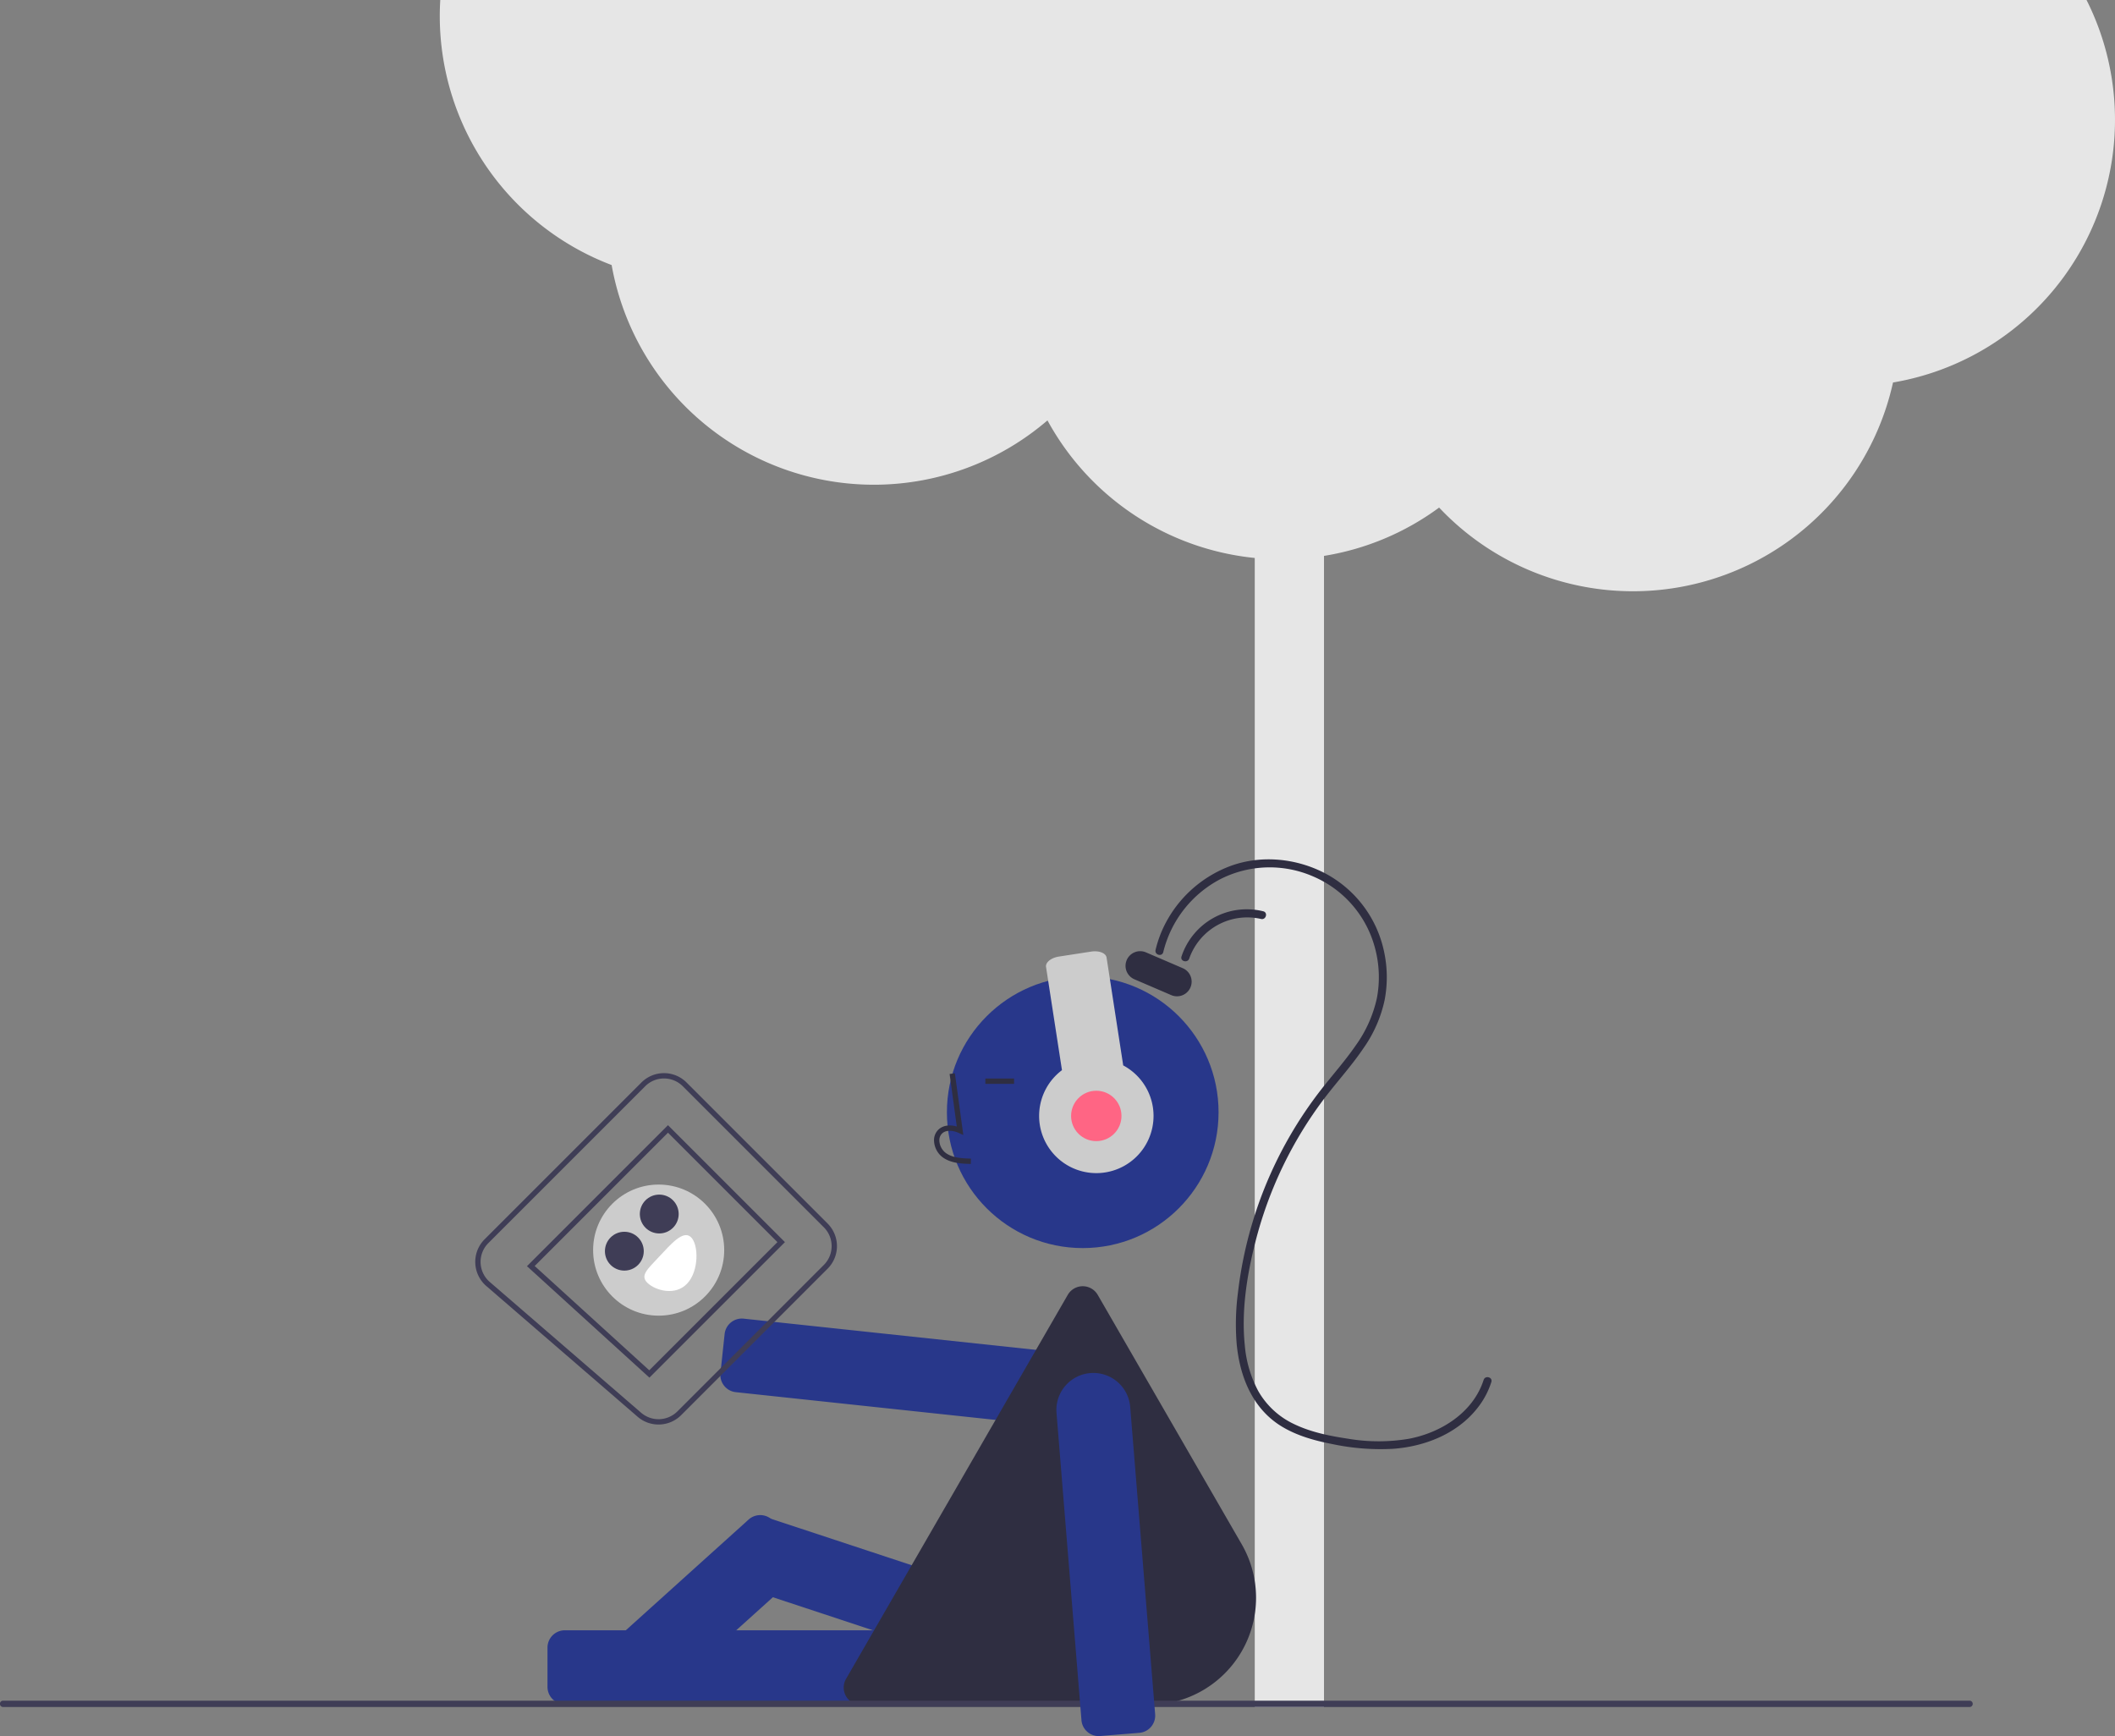 <svg id="b7e280a8-b3d1-4693-8f85-1d104e0d035a" data-name="Layer 1" xmlns="http://www.w3.org/2000/svg" width="794.124" height="651.849" viewBox="0 0 794.124 651.849"><rect x="0" y="0" width="794.124" height="651.849" fill="#808080" stroke="none"/><path d="M986.376,124.075H368.246c-.117,1.986-.184,3.985-.184,6A100.032,100.032,0,0,0,432.594,223.595a100.01,100.01,0,0,0,163.638,58.326,100.029,100.029,0,0,0,77.83,51.653V765.075h26V332.796a99.501,99.501,0,0,0,43.225-18.144A100.006,100.006,0,0,0,913.713,267.688a100.028,100.028,0,0,0,72.663-143.612Z" transform="translate(-202.938 -124.075)" fill="#e6e6e6"/><path d="M595.701,659.15a14.096,14.096,0,0,1-1.5-.08L479.22,646.792a6.5,6.5,0,0,1-5.773-7.153l1.567-14.676.497.053-.497-.053a6.507,6.507,0,0,1,7.153-5.773L597.148,631.467a13.881,13.881,0,0,1-1.447,27.683Z" transform="translate(-202.938 -124.075)" fill="#28378a"/><path d="M538.021,763.957H415.007a6.507,6.507,0,0,1-6.5-6.5V742.698a6.507,6.507,0,0,1,6.5-6.5H538.021a6.507,6.507,0,0,1,6.5,6.5v14.759A6.507,6.507,0,0,1,538.021,763.957Z" transform="translate(-202.938 -124.075)" fill="#28378a"/><path d="M600.42,758.873a6.489,6.489,0,0,1-2.045-.331L481.564,719.973a6.507,6.507,0,0,1-4.135-8.21l4.628-14.015.475.157-.475-.157a6.5,6.5,0,0,1,8.21-4.134l116.812,38.569a6.507,6.507,0,0,1,4.135,8.21L606.586,754.408a6.509,6.509,0,0,1-6.166,4.465Z" transform="translate(-202.938 -124.075)" fill="#28378a"/><path d="M445.85,764.179q-.171,0-.344-.009a6.456,6.456,0,0,1-4.492-2.139l-9.884-10.961a6.508,6.508,0,0,1,.475-9.18l52.425-47.269a6.501,6.501,0,0,1,9.18.475l9.884,10.962a6.508,6.508,0,0,1-.475,9.18l-52.425,47.269A6.453,6.453,0,0,1,445.85,764.179Z" transform="translate(-202.938 -124.075)" fill="#28378a"/><circle cx="406.538" cy="417.616" r="51" fill="#28378a"/><path d="M634.357,764.192H526.236a6.486,6.486,0,0,1-5.629-9.75l83.241-144.177a6.5,6.5,0,0,1,11.259,0l54.061,93.636a40.194,40.194,0,0,1-34.809,60.291Z" transform="translate(-202.938 -124.075)" fill="#2f2e41"/><path d="M567.439,561.101c-3.306-.092-7.42-.207-10.59-2.522a8.134,8.134,0,0,1-3.2-6.072,5.471,5.471,0,0,1,1.86-4.494c1.655-1.399,4.073-1.727,6.678-.961l-2.699-19.726,1.981-.271,3.173,23.19-1.655-.759c-1.918-.88-4.552-1.327-6.188.055a3.515,3.515,0,0,0-1.153,2.896,6.147,6.147,0,0,0,2.381,4.528c2.467,1.802,5.746,2.034,9.466,2.138Z" transform="translate(-202.938 -124.075)" fill="#2f2e41"/><rect x="369.979" y="404.952" width="10.772" height="2" fill="#2f2e41"/><path d="M639.715,481.544A42.233,42.233,0,0,1,660.961,454.266a40.882,40.882,0,0,1,35.083-1.089,40.417,40.417,0,0,1,23.244,27.143,42.153,42.153,0,0,1,.64,18.489,47.958,47.958,0,0,1-8.098,18.002c-3.951,5.721-8.595,10.913-12.859,16.394a152.005,152.005,0,0,0-11.666,17.3,153.066,153.066,0,0,0-19.574,59.127,91.18,91.18,0,0,0-.459,18.984c1.148,12.286,5.908,24.32,16.833,31.005,5.808,3.554,12.511,5.39,19.142,6.674A87.126,87.126,0,0,0,725.903,668.066c12.843-.913,25.695-6.272,33.154-17.187a30.621,30.621,0,0,0,3.838-7.885c.594-1.842-2.302-2.63-2.893-.798-3.951,12.248-15.94,19.797-28.074,22.099a68.674,68.674,0,0,1-22.826-.022c-6.862-1.025-13.934-2.443-20.224-5.471a30.284,30.284,0,0,1-13.559-12.535,44.192,44.192,0,0,1-4.994-17.088c-1.337-13.084.84-26.629,4.1-39.285a151.203,151.203,0,0,1,15.899-38.613,148.487,148.487,0,0,1,11.814-17.286c4.297-5.417,8.882-10.627,12.757-16.366a49.304,49.304,0,0,0,7.925-18.022,45.676,45.676,0,0,0-.326-18.785,43.288,43.288,0,0,0-21.891-28.775c-10.808-5.701-23.976-7.066-35.537-2.865a45.386,45.386,0,0,0-25.41,23.375,43.268,43.268,0,0,0-2.835,8.19c-.442,1.878,2.45,2.679,2.893.798Z" transform="translate(-202.938 -124.075)" fill="#2f2e41"/><path d="M649.463,483.983a23.094,23.094,0,0,1,26.966-14.861c1.878.439,2.68-2.453.798-2.893a25.815,25.815,0,0,0-30.657,16.956c-.629,1.83,2.268,2.615,2.893.798Z" transform="translate(-202.938 -124.075)" fill="#2f2e41"/><path d="M644.859,498.154a5.47,5.47,0,0,1-2.164-.447l-13.781-5.923a5.5,5.5,0,1,1,4.343-10.106l13.781,5.923a5.5,5.5,0,0,1-2.18,10.553Z" transform="translate(-202.938 -124.075)" fill="#2f2e41"/><path d="M942.423,765.01h-738.294a1.191,1.191,0,1,1,0-2.381h738.294a1.191,1.191,0,1,1,0,2.381Z" transform="translate(-202.938 -124.075)" fill="#3f3d56"/><path d="M624.675,524.105l-6.249-40.49c-.261-1.693-2.845-2.699-5.77-2.248l-12.137,1.873c-2.925.452-5.085,2.19-4.824,3.883l5.983,38.769a21.481,21.481,0,1,0,22.997-1.787Z" transform="translate(-202.938 -124.075)" fill="#ccc"/><circle cx="411.624" cy="419" r="9.46" fill="#ff6584"/><path d="M450.193,658.937a11.943,11.943,0,0,1-7.827-2.898l-56.834-49.102a11.983,11.983,0,0,1-1.233-16.902q.285-.33.594-.639l58.88-58.88a11.982,11.982,0,0,1,16.947,0l52.968,52.967a11.997,11.997,0,0,1,0,16.947L458.674,655.444A11.965,11.965,0,0,1,450.193,658.937Zm-64.593-68.834.707.707c-.171.171-.337.35-.495.533a9.983,9.983,0,0,0,1.028,14.081l56.834,49.102a10.022,10.022,0,0,0,13.586-.495l55.014-55.014a9.995,9.995,0,0,0,0-14.119L459.306,531.93a9.983,9.983,0,0,0-14.118,0l-58.88,58.88Z" transform="translate(-202.938 -124.075)" fill="#3f3d56"/><path d="M446.779,641.338l-45.981-41.848,52.948-52.948,43.914,43.914Zm-43.084-41.916,43.019,39.152,48.118-48.118-41.086-41.086Z" transform="translate(-202.938 -124.075)" fill="#3f3d56"/><circle cx="247.309" cy="469.381" r="24.611" fill="#ccc"/><path d="M462.347,588.566c2.935,2.758,3.09,12.685-1.391,17.454s-11.902,2.575-14.837-.183-.273-5.034,4.209-9.804S459.412,585.808,462.347,588.566Z" transform="translate(-202.938 -124.075)" fill="#fff"/><circle cx="234.424" cy="469.782" r="7.292" fill="#3f3d56"/><circle cx="247.532" cy="455.832" r="7.292" fill="#3f3d56"/><path d="M615.464,775.925a6.5,6.5,0,0,1-6.468-5.975l-9.358-115.255a13.88,13.88,0,1,1,27.668-2.247l9.357,115.255a6.508,6.508,0,0,1-5.952,7.005l-14.711,1.194C615.821,775.917,615.642,775.925,615.464,775.925Z" transform="translate(-202.938 -124.075)" fill="#28378a"/></svg>